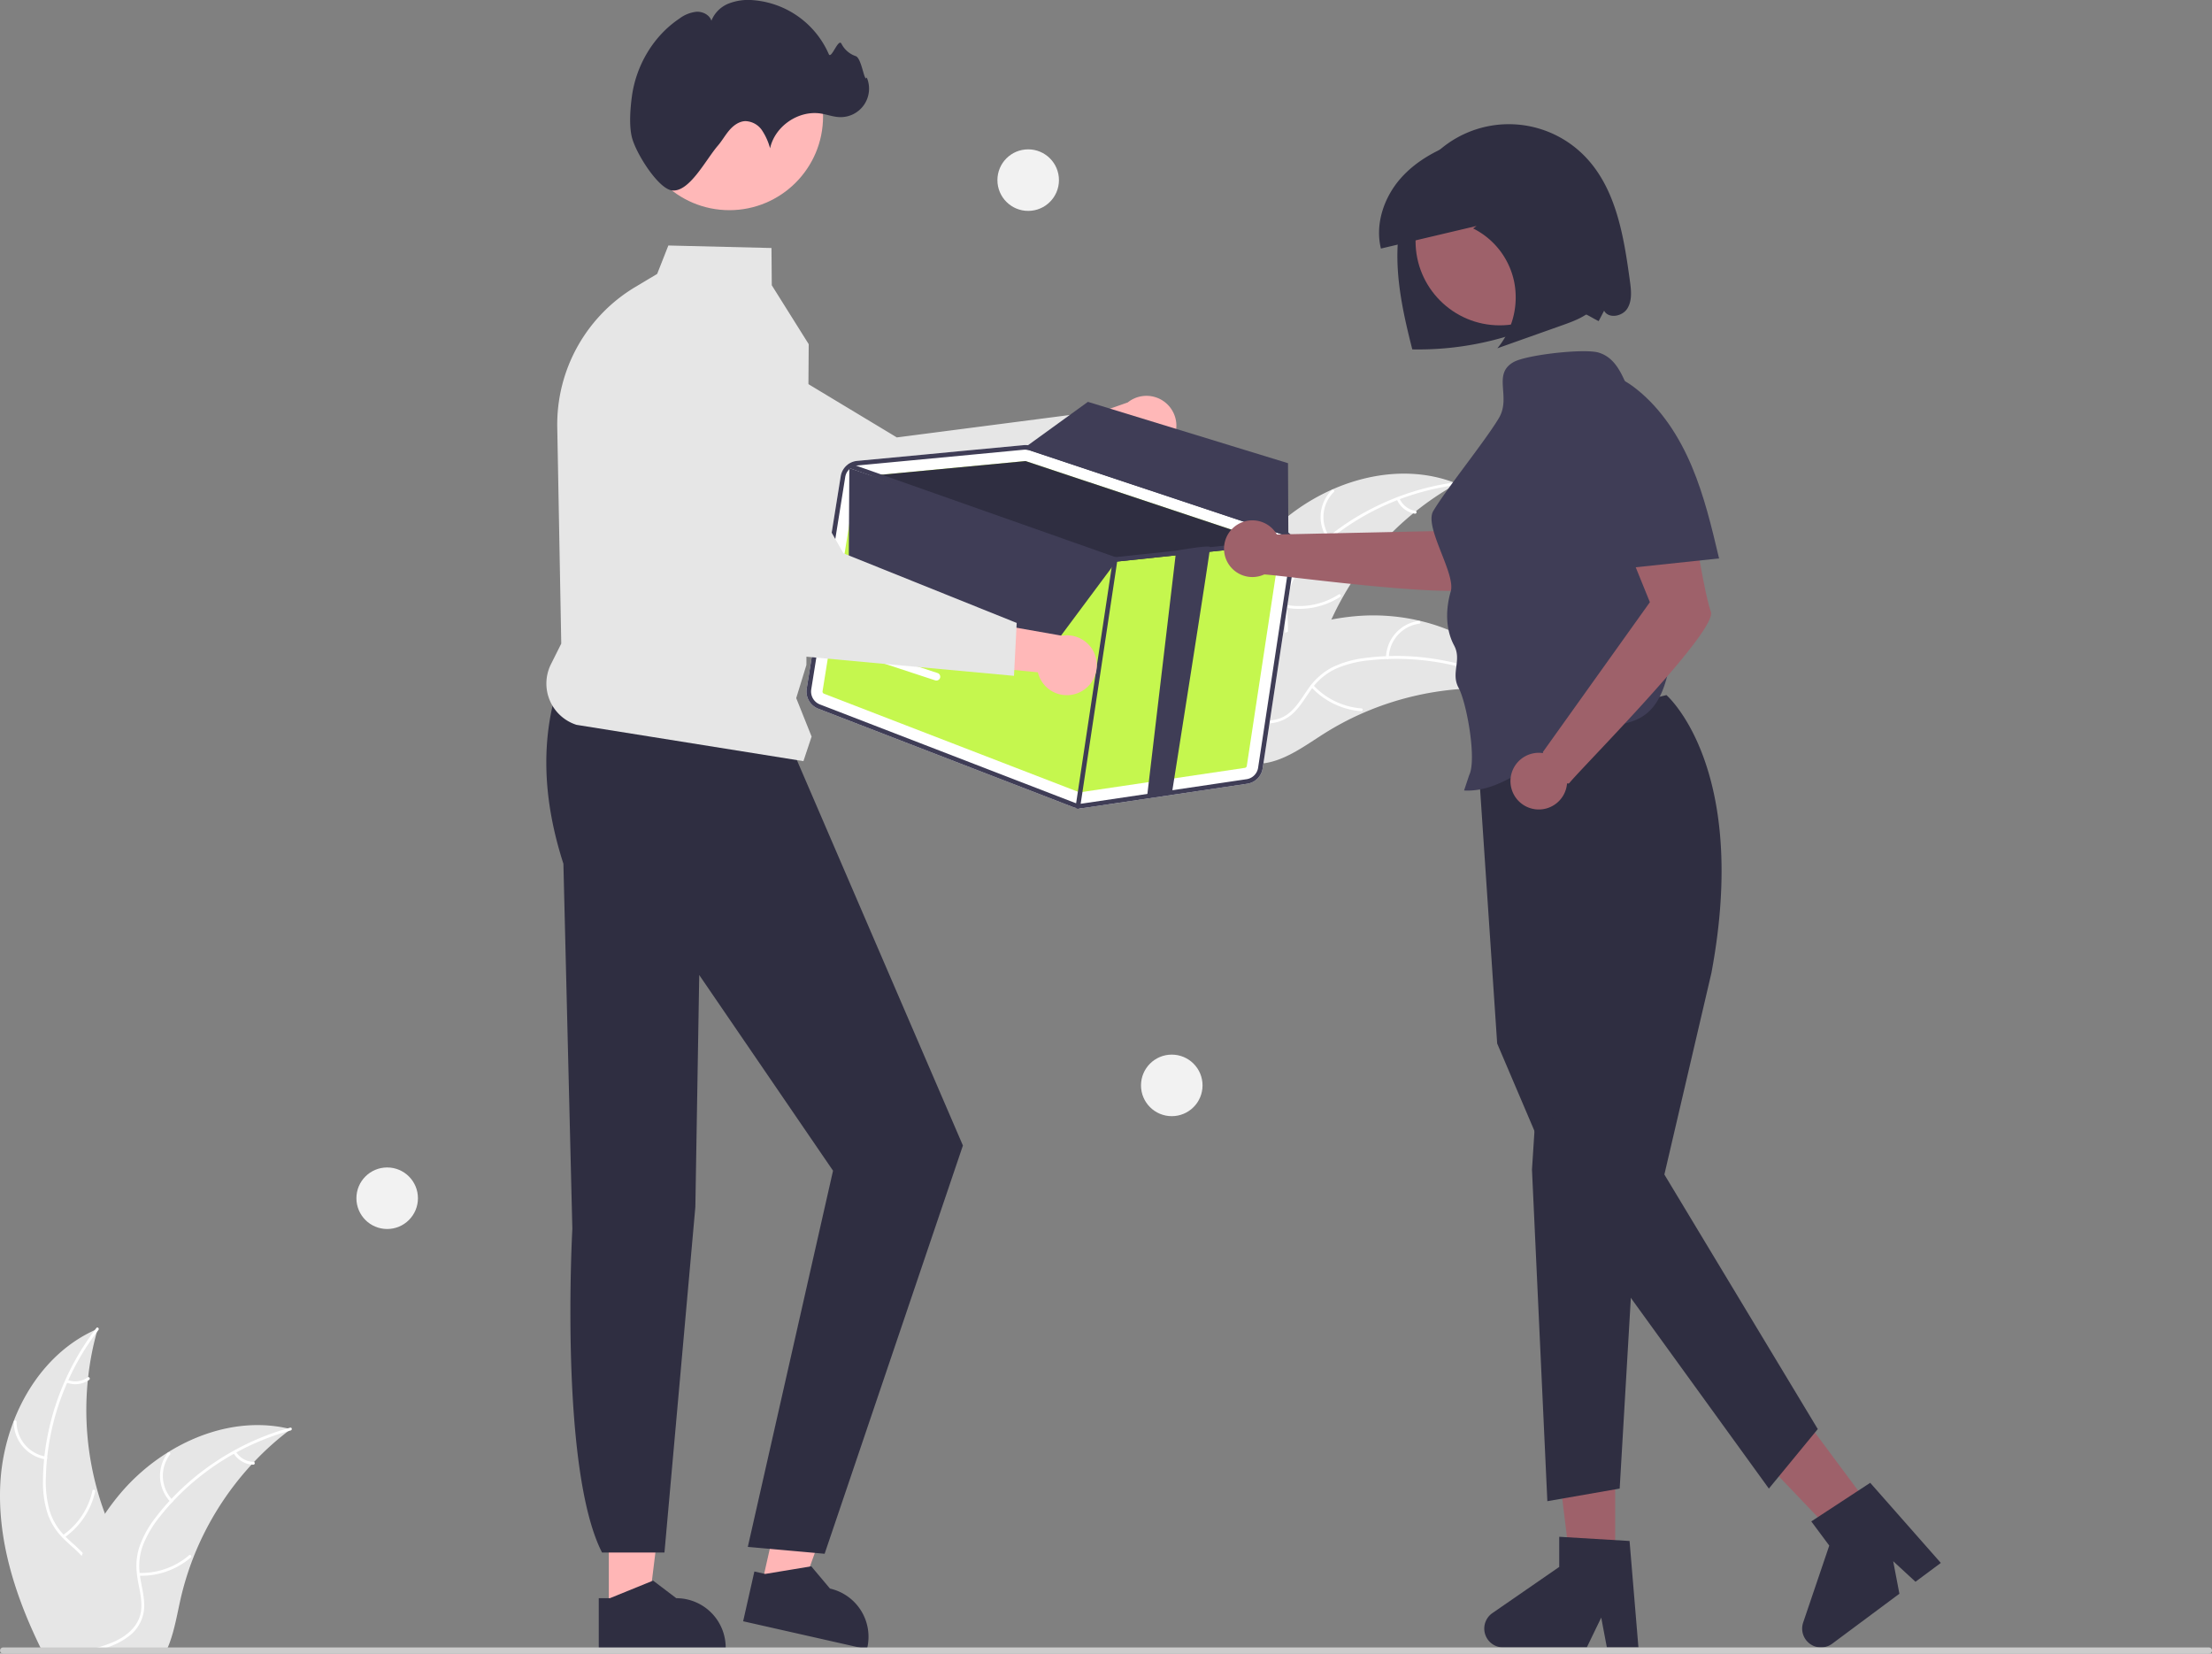 <svg xmlns="http://www.w3.org/2000/svg" width="862.703" height="644.786" data-name="Layer 1"><rect width="100%" height="100%" fill="#808080" stroke="none"/><path fill="#9e616a" d="M629.943 612.644h-17.166l-8.169-66.209h25.335v66.209z"/><path fill="#2f2e41" d="M639.003 642.385h-12.31l-2.198-11.622-5.627 11.622h-32.649a7.34 7.34 0 0 1-4.17-13.379L608.12 611v-11.75l27.424 1.637Z"/><path fill="#9e616a" d="m731.923 590.981-13.775 10.243-46.063-48.255 20.33-15.118 39.508 53.13z"/><path fill="#2f2e41" d="m756.94 609.44-9.878 7.346-8.699-8.015 2.42 12.685-26.2 19.482a7.34 7.34 0 0 1-11.33-8.248l10.178-30.007-7.011-9.428 22.983-15.05ZM649.927 271.04s32.57 28.138 17.542 108.352l-18.345 78.597 59.83 99.256-19.077 23.207-77.78-107.433-28.185-66.114-7.909-117.669Z"/><path fill="#2f2e41" d="m599.447 425.746-1.959 30.338 5.995 129.281 28.209-4.913 5.391-92.046-37.636-62.66z"/><path fill="#ffb6b6" d="m237.445 628.211 15.351-.001 7.302-59.209-22.655.001.002 59.209z"/><path fill="#2f2e41" d="m233.53 623.2 4.32-.001 16.87-6.86 9.04 6.859h.002a19.266 19.266 0 0 1 19.265 19.265v.626l-49.497.002Z"/><path fill="#ffb6b6" d="m296.932 618.538 14.973 3.38 20.166-56.146-22.099-4.99-13.04 57.756z"/><path fill="#2f2e41" d="m294.216 612.786 4.215.952 17.966-2.976 7.308 8.682h.001a19.266 19.266 0 0 1 14.549 23.036l-.138.61-48.282-10.9ZM218.003 266.236c-7.197 21.706-6.436 45.268 1.73 70.556l3.491 142.378s-5.201 93.369 11.582 126.225h24.34l12.051-134.752 1.513-90.445 52.183 76.305-33.237 146.689 29.957 2.678 53.934-159.191-66.544-154.443Z"/><path fill="#e6e6e6" d="M498.698 204.408c18.617-16.777 46.309-25.212 69.537-15.805a115.466 115.466 0 0 0-51.888 59.935c-3.698 9.838-6.787 21.166-15.882 26.433-5.66 3.278-12.7 3.438-19.046 1.856-6.345-1.583-12.162-4.754-17.899-7.894l-1.632-.037c7.328-23.966 18.192-47.712 36.81-64.488Z"/><path fill="#fff" d="M568.105 189.112a98.692 98.692 0 0 0-54.906 25.93 42.5 42.5 0 0 0-8.346 10.378 24.376 24.376 0 0 0-2.817 12.515c.1 4.059.673 8.198-.215 12.21a14.925 14.925 0 0 1-7.424 9.689c-4.546 2.613-9.76 3.437-14.886 4.065-5.692.698-11.615 1.332-16.543 4.525-.597.387-1.162-.562-.566-.949 8.573-5.554 19.42-3.533 28.637-7.24 4.302-1.73 8.107-4.767 9.454-9.357 1.178-4.015.591-8.284.454-12.392a26.01 26.01 0 0 1 2.3-12.34 39.29 39.29 0 0 1 7.915-10.66 95.75 95.75 0 0 1 24.333-17.42 100.443 100.443 0 0 1 32.6-10.058c.703-.09.708 1.014.01 1.104Z"/><path fill="#fff" d="M517.799 210.184a14.807 14.807 0 0 1 1.632-19.104c.506-.498 1.305.265.798.764a13.71 13.71 0 0 0-1.482 17.774c.415.577-.535 1.14-.948.566ZM501.714 235.884a28.54 28.54 0 0 0 20.394-4.083c.598-.385 1.163.564.566.948a29.685 29.685 0 0 1-21.23 4.206c-.701-.126-.427-1.196.27-1.07ZM545.798 194.34a8.381 8.381 0 0 0 6.269 4.895c.702.118.427 1.188-.27 1.071a9.392 9.392 0 0 1-6.947-5.399.57.57 0 0 1 .19-.757.555.555 0 0 1 .758.19Z"/><path fill="#e6e6e6" d="M593.813 269.507a79.27 79.27 0 0 0-1.328-.175 110.379 110.379 0 0 0-17.882-.908c-.462.006-.93.02-1.392.04a116.365 116.365 0 0 0-41.75 9.61 113.005 113.005 0 0 0-15.163 8.056c-6.688 4.234-13.602 9.357-21.078 11.084a19.386 19.386 0 0 1-2.362.421L461.97 270.89c-.04-.096-.085-.186-.125-.282l-1.283-1.011c.24-.176.49-.353.73-.529.137-.102.282-.198.42-.3.094-.067.19-.133.27-.199.032-.022.063-.044.088-.059.082-.065.164-.117.24-.176q2.103-1.489 4.234-2.954c.006-.007.006-.007.02-.008a166.157 166.157 0 0 1 34.6-18.6c.367-.138.74-.284 1.12-.41a107.831 107.831 0 0 1 16.94-4.767 95.329 95.329 0 0 1 9.553-1.334 79.272 79.272 0 0 1 24.723 1.751c16.143 3.743 30.91 12.608 39.656 26.433.224.354.44.702.658 1.063Z"/><path fill="#fff" d="M593.404 269.84a98.692 98.692 0 0 0-59.452-12.354 42.5 42.5 0 0 0-12.91 3.26 24.376 24.376 0 0 0-9.785 8.298c-2.363 3.3-4.398 6.95-7.523 9.62a14.925 14.925 0 0 1-11.761 3.265c-5.203-.65-9.862-3.132-14.333-5.716-4.965-2.87-10.076-5.93-15.933-6.347-.71-.05-.59-1.149.12-1.098 10.188.726 17.632 8.87 27.224 11.46 4.476 1.208 9.342 1.075 13.182-1.78 3.358-2.495 5.46-6.258 7.823-9.62a26.01 26.01 0 0 1 9.265-8.47 39.29 39.29 0 0 1 12.738-3.744 95.75 95.75 0 0 1 29.917.741 100.443 100.443 0 0 1 32.085 11.596c.616.351-.045 1.237-.657.888Z"/><path fill="#fff" d="M540.55 256.376a14.807 14.807 0 0 1 12.806-14.27c.704-.094.883.997.177 1.09a13.711 13.711 0 0 0-11.884 13.3c-.016.71-1.114.587-1.098-.12ZM512.234 267.212a28.54 28.54 0 0 0 18.742 9.018c.71.053.59 1.151-.119 1.098a29.685 29.685 0 0 1-19.483-9.423c-.484-.523.38-1.213.86-.693ZM572.445 260.584a8.381 8.381 0 0 0 2.059 7.682c.49.516-.374 1.205-.86.692a9.392 9.392 0 0 1-2.297-8.493.57.57 0 0 1 .609-.49.555.555 0 0 1 .49.609Z"/><path fill="#e6e6e6" d="M51.273 627.136c-1.45 5.44-5.26 9.97-9.86 13.27-.75.54-1.52 1.04-2.3 1.51-.24.14-.48.29-.73.42q-.405.24-.81.45h-21.63c-.39-.79-.77-1.59-1.15-2.38-9.27-19.48-15.78-40.5-14.67-61.91a79.254 79.254 0 0 1 5.17-24.25c5.94-15.47 16.78-28.86 31.69-35.6.37-.17.76-.34 1.14-.5l-.36 1.28a110.785 110.785 0 0 0-3.38 17.59c-.06.46-.11.92-.15 1.39a116.054 116.054 0 0 0 3.72 42.69l.03.1q1.275 4.605 2.96 9.07c.88 2.35 1.83 4.67 2.87 6.95 4.34 9.57 10.16 19.77 7.46 29.92Z"/><path fill="#fff" d="M38.393 518.596c-.21.28-.42.55-.63.83a98.129 98.129 0 0 0-11.12 18.76c-.16.33-.31.66-.44 1a97.814 97.814 0 0 0-7.82 29.24 1.49 1.49 0 0 0-.02.21c-.25 2.36-.4 4.74-.46 7.12a42.48 42.48 0 0 0 1.43 13.24 23.769 23.769 0 0 0 5.46 9.42c.25.27.5.54.77.8.2.21.42.42.63.62 2.02 1.93 4.23 3.72 6.13 5.79a21.432 21.432 0 0 1 2.35 3 14.904 14.904 0 0 1 1.6 12.1c-1.36 5.06-4.47 9.33-7.65 13.4-1.59 2.04-3.23 4.1-4.65 6.28-.52.78-1 1.57-1.44 2.38h-1.26c.42-.81.88-1.6 1.38-2.38 3.65-5.75 8.84-10.69 11.53-17.02 1.82-4.27 2.37-9.11.07-13.3a17.682 17.682 0 0 0-2.43-3.38c-1.83-2.07-4.02-3.84-6.01-5.71-.5-.47-.99-.95-1.46-1.45a24.964 24.964 0 0 1-5.64-8.9 39.23 39.23 0 0 1-1.94-13.13c0-2.84.15-5.7.43-8.54.03-.36.07-.73.11-1.1a100.767 100.767 0 0 1 19.67-49.23c.2-.28.41-.55.62-.82.43-.56 1.22.22.79.77Z"/><path fill="#fff" d="M17.717 569.07a14.807 14.807 0 0 1-12.354-14.662.553.553 0 0 1 1.104-.024A13.711 13.711 0 0 0 17.987 568c.702.114.427 1.184-.27 1.07ZM24.516 598.617a28.54 28.54 0 0 0 11.533-17.308c.15-.695 1.222-.424 1.07.27a29.685 29.685 0 0 1-12.037 17.986c-.585.407-1.148-.544-.566-.948ZM26.312 538.069a8.381 8.381 0 0 0 7.894-.972c.58-.413 1.142.538.566.949a9.392 9.392 0 0 1-8.73 1.094.57.57 0 0 1-.4-.67.555.555 0 0 1 .67-.401Z"/><path fill="#e6e6e6" d="M113.413 557.266c-.35.27-.71.54-1.06.82a110.362 110.362 0 0 0-13.29 12c-.32.33-.64.67-.95 1.01l-.01.01a116.347 116.347 0 0 0-22.66 36.14l-.03.09c-.01.03-.02.05-.03.08a114.443 114.443 0 0 0-5.03 16.42c-1.22 5.46-2.22 11.31-4.13 16.57-.29.81-.61 1.61-.95 2.38h-44.46c.15-.79.31-1.59.47-2.38a160.302 160.302 0 0 1 10.54-33.7c.16-.36.32-.72.5-1.08a108.305 108.305 0 0 1 8.61-15.35.01.01 0 0 1 .01-.01 94.956 94.956 0 0 1 5.8-7.69 79.119 79.119 0 0 1 18.72-16.24c.04-.03.09-.05.13-.08 14.04-8.71 30.68-12.86 46.59-9.27h.01c.41.09.81.18 1.22.28Z"/><path fill="#fff" d="M113.363 557.796c-.34.09-.68.19-1.01.29a98.589 98.589 0 0 0-20.17 8.27c-.32.17-.64.35-.96.53a98.255 98.255 0 0 0-23.79 18.59.035.035 0 0 0-.01.02c-.08.08-.17.17-.24.25a90.03 90.03 0 0 0-4.6 5.35 42.769 42.769 0 0 0-6.82 11.43 23.674 23.674 0 0 0-1.31 10.81c.03.37.08.73.13 1.1.04.29.08.58.13.88.66 4.01 1.8 8.03 1.48 12.12a14.91 14.91 0 0 1-6.01 10.63 23.794 23.794 0 0 1-3.68 2.34 36.852 36.852 0 0 1-5.77 2.38h-3.93l1.58-.45a48.212 48.212 0 0 0 5.53-1.93 26.912 26.912 0 0 0 3-1.48c4.02-2.31 7.37-5.85 8.07-10.58.61-4.14-.57-8.28-1.27-12.33-.12-.7-.23-1.39-.29-2.08a24.439 24.439 0 0 1 .85-10.46 39.062 39.062 0 0 1 6.36-11.66 83.355 83.355 0 0 1 5.48-6.55q.36-.405.75-.81a100.901 100.901 0 0 1 24.21-18.73h.01a99.288 99.288 0 0 1 21.1-8.74h.01c.33-.1.67-.2 1-.29.69-.18.85.91.17 1.1Z"/><path fill="#fff" d="M66.468 585.645A14.807 14.807 0 0 1 65.43 566.5c.433-.564 1.33.08.897.646a13.711 13.711 0 0 0 1 17.807c.491.514-.372 1.203-.86.692ZM54.107 613.33a28.54 28.54 0 0 0 19.63-6.876c.538-.464 1.23.397.692.86a29.685 29.685 0 0 1-20.44 7.114c-.712-.028-.59-1.126.118-1.098ZM91.996 566.067a8.381 8.381 0 0 0 6.887 3.977c.712.019.588 1.117-.119 1.098a9.392 9.392 0 0 1-7.629-4.382.57.57 0 0 1 .084-.777.555.555 0 0 1 .777.084Z"/><path fill="#ffb8b8" d="M456.382 173.13a11.6 11.6 0 0 1-17.766.837l-37.8 16.44 3.681-21.101 35.332-12.377a11.662 11.662 0 0 1 16.553 16.2Z"/><path fill="#e6e6e6" d="m431.157 179.718-87.797 39.109-.189-.068L243.104 183.1a32.96 32.96 0 0 1-14.781-42.755 32.924 32.924 0 0 1 46.987-14.637l74.468 44.86 72.212-9.36Z"/><path fill="#ccc" d="M862.703 643.596a1.187 1.187 0 0 1-1.19 1.19H1.223a1.19 1.19 0 0 1 0-2.38h860.29a1.187 1.187 0 0 1 1.19 1.19Z"/><path fill="#e6e6e6" d="m313.344 296.796-88.506-14.156a16.893 16.893 0 0 1-9.956-23.646l4.014-8.029-1.56-84.346a62.482 62.482 0 0 1 30.337-54.654l8.631-5.16 4.362-11.077 40.22.98.117 14.528 14.404 22.968v.095l-.904 125.014-3.97 12.902 6.002 15.005Z"/><circle cx="284.459" cy="45.41" r="36.544" fill="#ffb8b8"/><path fill="#2f2e41" d="M246.405 53.376c-1.09-4.591-.59-11.053.027-15.677 1.615-12.12 8.346-23.644 18.573-30.47a13.38 13.38 0 0 1 6.665-2.648c2.42-.101 5.042 1.194 5.784 3.499a11.993 11.993 0 0 1 6.766-6.71 21.136 21.136 0 0 1 9.63-1.297 35.197 35.197 0 0 1 29.364 20.99c.976 2.318 3.702-6.247 4.939-4.056a9.74 9.74 0 0 0 5.524 4.854c2.423.676 3.407 10.66 4.361 8.332a11.098 11.098 0 0 1-10.61 15.475c-2.467-.092-4.825-1-7.263-1.39-8.715-1.396-17.96 4.923-19.823 13.55a23.987 23.987 0 0 0-3.155-7.02 8.119 8.119 0 0 0-6.514-3.579c-2.48.093-4.659 1.714-6.267 3.603s-2.818 4.093-4.438 5.972c-4.756 5.513-11.188 18.37-17.965 17.432-5.348-.74-14.11-14.59-15.598-20.86Z"/><path fill="#fff" d="M505.364 214.54a7.133 7.133 0 0 0-4.807-7.853l-98.413-32.777a7.132 7.132 0 0 0-2.933-.337l-24.667 2.333-14.154 1.342-26.119 2.469a7.155 7.155 0 0 0-6.383 5.99l-13.261 82.837a7.186 7.186 0 0 0 4.484 7.796l99.44 38.384a6.947 6.947 0 0 0 1.447.389 7.136 7.136 0 0 0 2.175.016l64.256-9.523a7.12 7.12 0 0 0 6.023-6Z"/><path fill="#C5F74E" d="m321.365 270.503 99.44 38.383a.897.897 0 0 0 .457.053l64.247-9.522a.883.883 0 0 0 .755-.752l12.92-85.066a.905.905 0 0 0-.6-.982l-.661-.224-97.758-32.546a.678.678 0 0 0-.137-.033.887.887 0 0 0-.23-.012l-60.164 5.693-4.775.448a.903.903 0 0 0-.794.748l-13.26 82.834a.897.897 0 0 0 .56.978Z"/><path fill="#2f2e41" d="m339.634 185.495 60.164-5.693a.887.887 0 0 1 .23.012.678.678 0 0 1 .137.033l97.758 32.546-25.787 2.73-9.65 1.016-27.46 2.902a1.939 1.939 0 0 1-.241-.003c-.05-.015-.098-.03-.157-.045Z"/><path fill="#3f3d56" d="m319.11 276.345 99.44 38.382a6.722 6.722 0 0 0 1.45.38 7.224 7.224 0 0 0 2.177.027l64.247-9.522a7.135 7.135 0 0 0 6.028-6.004l12.91-85.068a7.19 7.19 0 0 0-.418-3.716 6.244 6.244 0 0 0-.207-.462 6.99 6.99 0 0 0-2.264-2.698 7.138 7.138 0 0 0-1.916-.976l-.116-.041-98.292-32.738a8.955 8.955 0 0 0-1.227-.298 7.086 7.086 0 0 0-1.715-.033l-24.663 2.324-14.152 1.35-26.123 2.467a7.092 7.092 0 0 0-3.019.997 1.33 1.33 0 0 0-.202.122 1.192 1.192 0 0 0-.13.098 7.148 7.148 0 0 0-3.027 4.763l-13.27 82.844a7.194 7.194 0 0 0 4.488 7.802Zm10.541-90.357a5.3 5.3 0 0 1 1.27-2.671 4.651 4.651 0 0 1 .676-.659 5.317 5.317 0 0 1 2.324-1.084 4.059 4.059 0 0 1 .509-.072l43.984-4.155 20.965-1.995c.142-.017.273-.014.404-.022a5.007 5.007 0 0 1 .948.07 4.145 4.145 0 0 1 .844.202l98.409 32.779c.078.027.145.054.223.081a5.218 5.218 0 0 1 2.273 1.654 5.26 5.26 0 0 1 1.12 4.146l-12.92 85.076a5.35 5.35 0 0 1-4.509 4.502l-64.257 9.521a5.413 5.413 0 0 1-2.722-.31l-99.441-38.373a5.402 5.402 0 0 1-3.36-5.846Z"/><path fill="#3f3d56" d="M330.704 181.387a.877.877 0 0 1 .268-.386 1.051 1.051 0 0 1 .129-.088c.041-.016.084-.042.126-.058a.873.873 0 0 1 .624-.011l2.07.73 101.115 35.67 23.665-2.5 13.243-1.398 28.03-2.967 2.506-.263.487-.054a.904.904 0 0 1 .953.654.74.74 0 0 1 .026.143.893.893 0 0 1-.55.922.988.988 0 0 1-.248.067l-3.41.357-27.602 2.918-9.65 1.016-27.46 2.902a1.939 1.939 0 0 1-.241-.003c-.05-.015-.098-.03-.157-.045l-103.031-36.335-.35-.124a.67.67 0 0 1-.22-.121.91.91 0 0 1-.323-1.026Z"/><path fill="#3f3d56" d="M420.27 315.368a.894.894 0 0 1-.742-1.016l14.517-96.334a.894.894 0 0 1 1.017-.75h.008a.894.894 0 0 1 .743 1.016l-14.517 96.334a.894.894 0 0 1-1.017.75ZM457.068 309.256l-9.655 1.02 11.293-95.535s12.895-2.335 13.24-1.399c.212.559-14.786 95.302-14.878 95.914Z"/><path fill="#3f3d56" d="m331.25 182.533-.26 43.567 77.126 29.388 27.697-37.204-104.563-35.751zM502.483 210.118a5.301 5.301 0 0 0-2.497-1.737l-98.406-32.778a5.106 5.106 0 0 0-.848-.206 5.009 5.009 0 0 0-.95-.071l.16-.998.984-.713 23.369-16.919 78.04 23.917.136 27.052Z"/><path fill="#fff" d="M335.18 252.473a1.513 1.513 0 0 1 .327.068l30.193 9.917a1.5 1.5 0 0 1-.935 2.85l-30.194-9.916a1.5 1.5 0 0 1 .61-2.92Z"/><circle cx="457.003" cy="423.236" r="12" fill="#f2f2f2"/><circle cx="151.003" cy="467.236" r="12" fill="#f2f2f2"/><circle cx="401.003" cy="70.236" r="12" fill="#f2f2f2"/><path fill="#ffb8b8" d="M420.692 270.121a11.6 11.6 0 0 1-15.907-7.957l-41.012-4.143 13.53-16.606 36.871 6.48a11.662 11.662 0 0 1 6.518 22.226Z"/><path fill="#e6e6e6" d="m395.467 263.534-95.709-8.819-.131-.15-69.85-80.037a32.96 32.96 0 0 1 8.012-44.523 32.924 32.924 0 0 1 48.144 10.209l43.022 75.544 67.566 27.147Z"/><path fill="#2f2e41" d="M635.69 109.617c-2.377-17.434-5.358-36.152-17.654-48.737a41.35 41.35 0 0 0-59.744.618c-8.95 9.549-12.903 22.957-13.265 36.04s2.552 26.02 5.784 38.703a119.29 119.29 0 0 0 49.786-9.799c3.926-1.704 7.789-3.63 11.937-4.686s7.104 1.6 10.963 3.453l2.118-4.055c1.734 3.226 7.102 2.27 9.05-.833 1.947-3.102 1.52-7.075 1.025-10.704Z"/><path fill="#9e616a" d="m567.884 206.925-69.876 1.495a11.055 11.055 0 1 0-4.94 15.574c9.267.526 81.772 10.817 86.097 4.185 4.39-6.73 27.825-30.486 27.825-30.486l-18.013-25.644Z"/><circle cx="584.911" cy="94.035" r="32.83" fill="#9e616a"/><path fill="#3f3d56" d="M637.494 157.204c-3.87-7.7-5.75-17.212-13.997-19.709-5.57-1.685-28.097.841-33.173 3.686-8.444 4.734-.792 13.603-5.774 21.903-5.415 9.022-20.132 27.13-25.547 36.152-3.723 6.203 8.817 24.41 6.804 31.358-2.012 6.948-2.11 14.747 1.32 21.117 3.069 5.702-1.372 10.745 1.715 16.437 3.21 5.92 7.149 28.053 4.161 34.088l-2 6c19.847 1.166 36.535-22.544 56.258-25.042 4.9-.62 9.986-1.43 14.023-4.274 5.946-4.189 8.297-11.79 9.766-18.913a159.326 159.326 0 0 0-13.556-102.803Z"/><path fill="#9e616a" d="M667.25 238.505c-2.765-7.545-7.77-40.536-7.77-40.536l-31.324-.919 15.315 37.772-41.79 58.503.218.358a11.052 11.052 0 1 0 9.27 11.745.763.763 0 0 0 .957-.165c4.65-5.835 57.888-59.212 55.124-66.758Z"/><path fill="#3f3d56" d="M670.434 217.67c-2.875-12.134-5.771-24.335-10.619-35.825s-11.786-22.343-21.546-30.106c-3.12-2.482-6.61-4.672-10.521-5.444-3.912-.771-8.32.092-11.067 2.982-4.396 4.623-3.073 12.045-1.46 18.218l14.262 54.6 41.188-4.365Z"/><path fill="#2f2e41" d="M625.139 98.589c-1.21-7.942-2.472-15.95-5.313-23.429-2.84-7.478-7.418-14.482-13.986-18.719-10.399-6.707-23.862-5.413-35.52-1.555-9.017 2.984-17.818 7.519-24.177 14.81-6.358 7.29-9.93 17.693-7.564 27.226l37.309-8.815-1.361.962a30.038 30.038 0 0 1 16.03 20.893 31.122 31.122 0 0 1-6.565 25.848l25.445-9.027c5.235-1.857 10.838-3.997 13.943-8.76 3.599-5.523 2.763-12.843 1.759-19.434Z"/></svg>